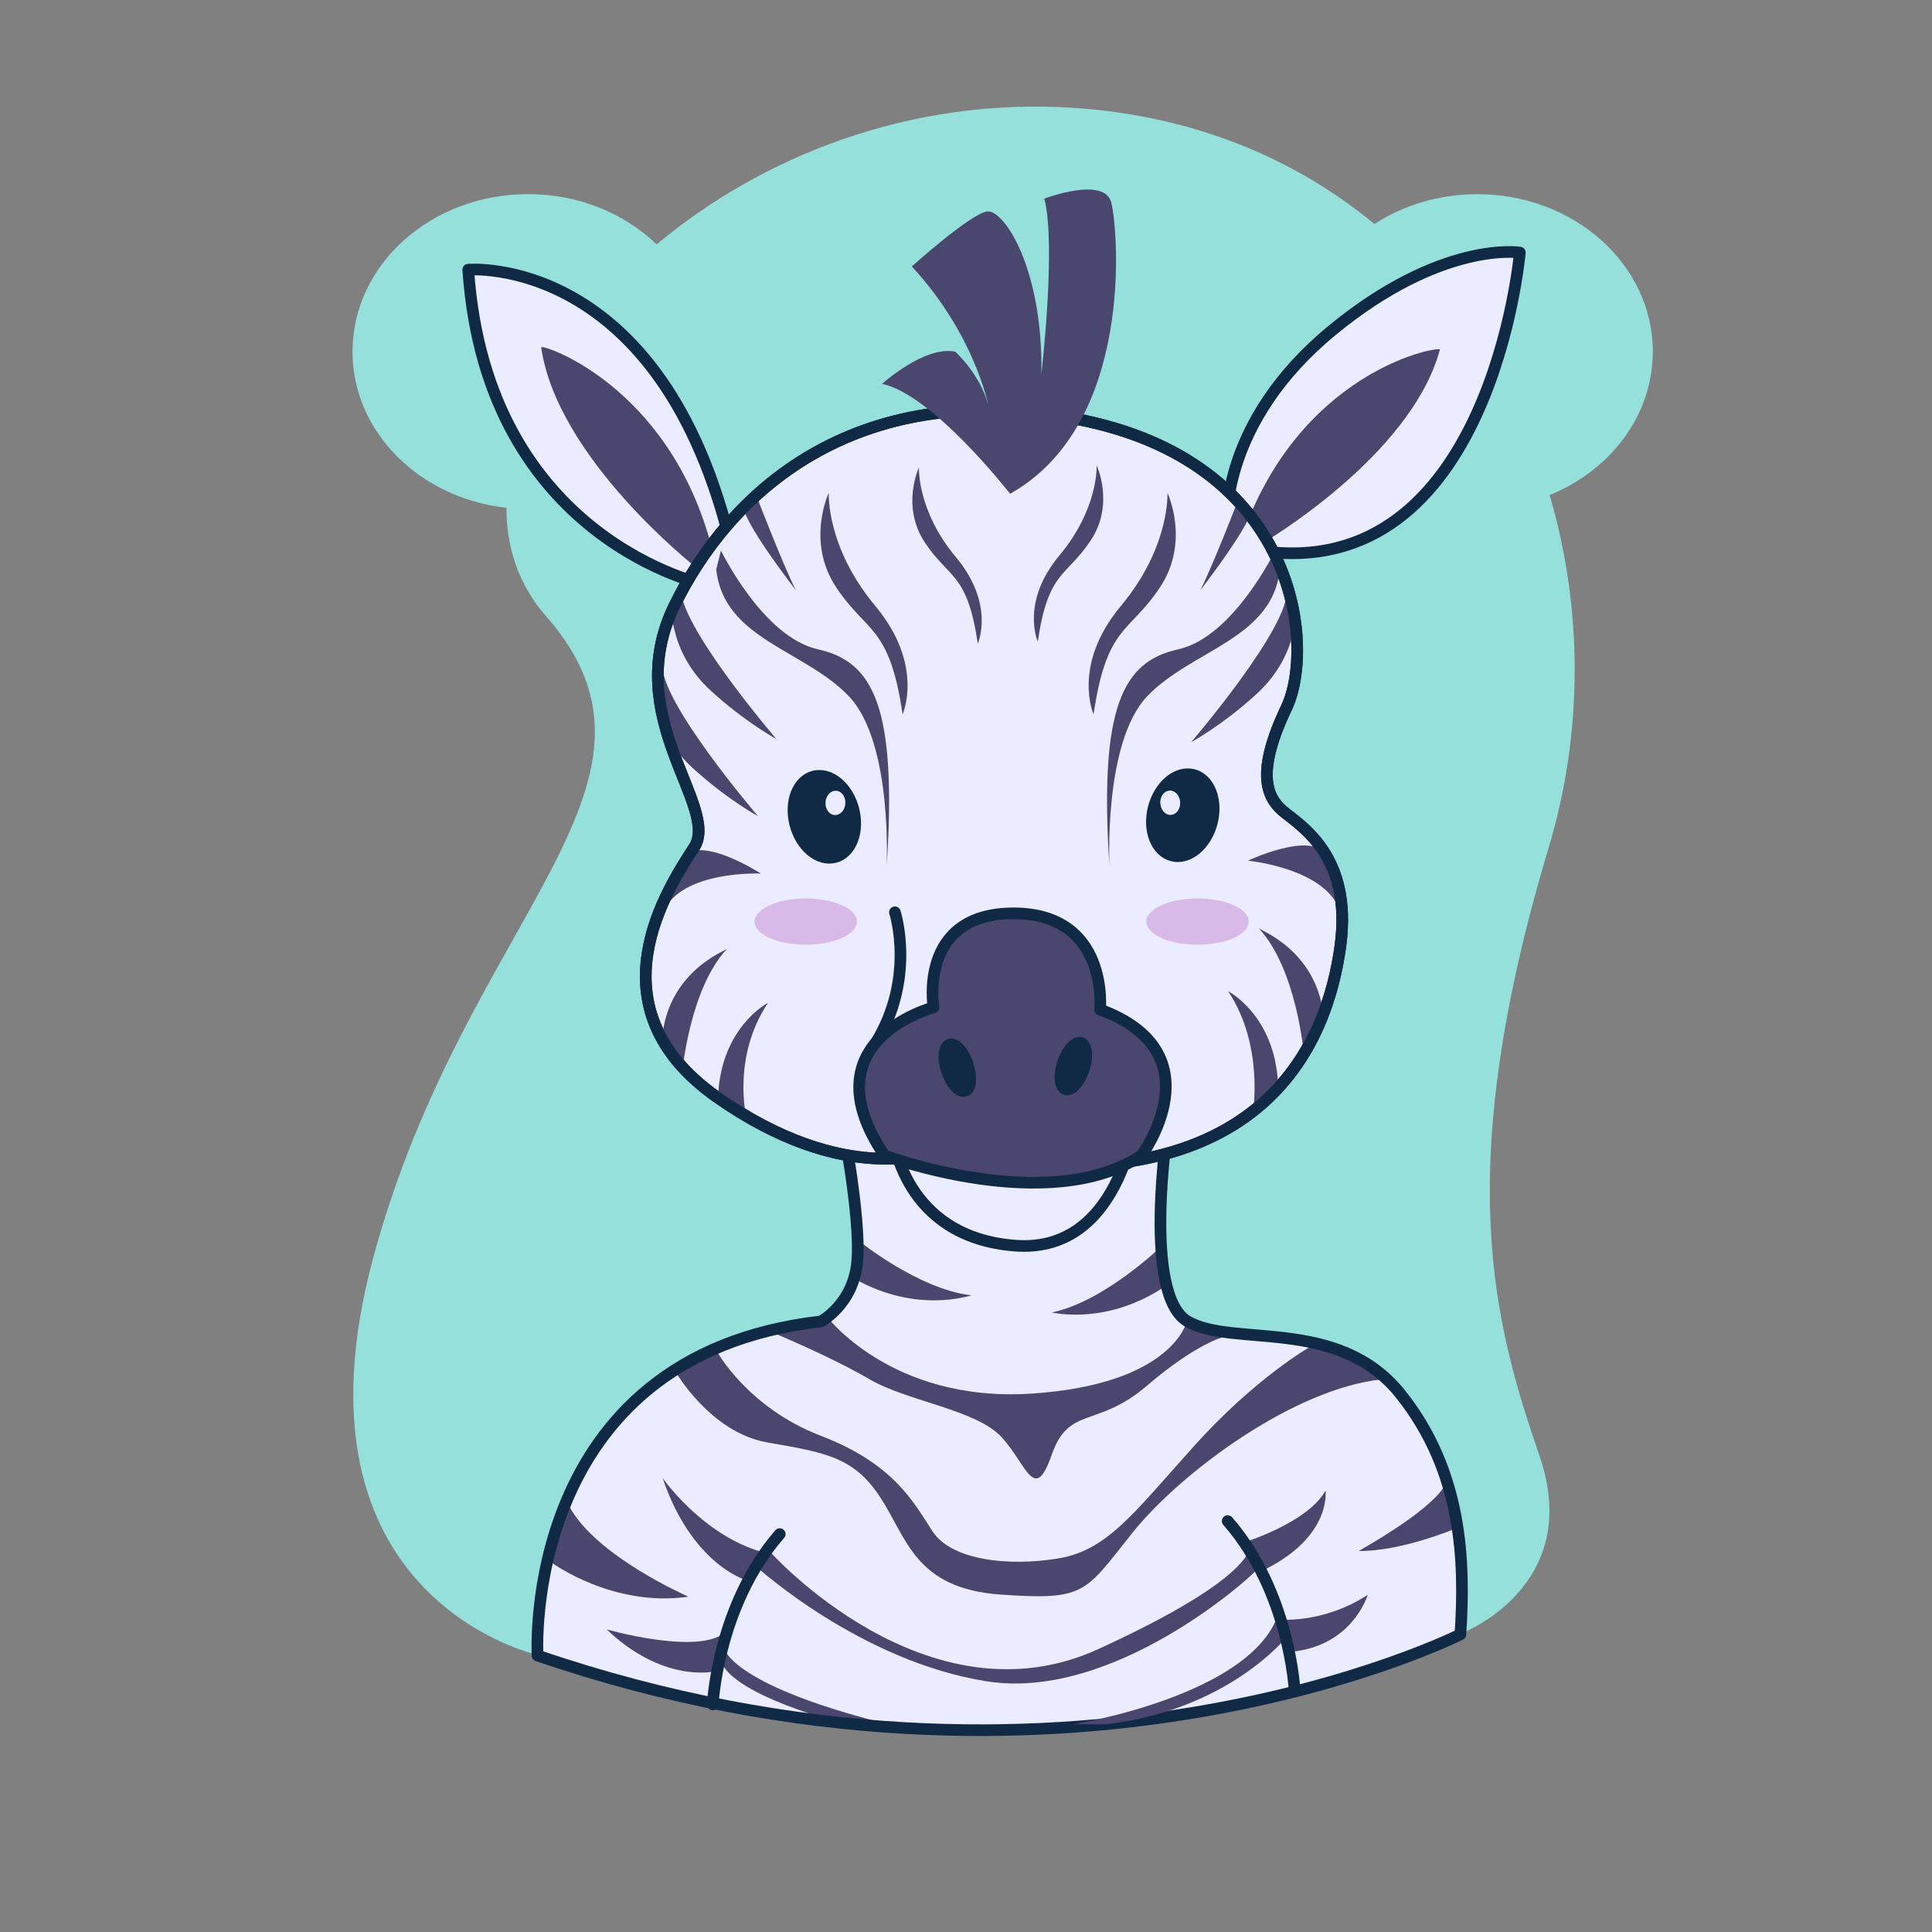 <svg xmlns="http://www.w3.org/2000/svg" xmlns:xlink="http://www.w3.org/1999/xlink" width="500" zoomAndPan="magnify" viewBox="0 0 375 375" height="500" preserveAspectRatio="xMidYMid meet" version="1.0"><rect x="0" y="0" width="375" height="375" fill="#808080" stroke="none"/><defs><clipPath id="c160314c09"><path d="M 68 20 L 320.789 20 L 320.789 322 L 68 322 Z M 68 20 " clip-rule="nonzero"/></clipPath></defs><g clip-path="url(#c160314c09)"><path fill="#96e0dc" d="M 320.812 68.25 C 320.812 51.371 305.559 37.688 286.738 37.688 C 279.285 37.688 272.395 39.84 266.785 43.477 C 251.523 30.891 232.031 22.574 208.762 20.961 C 176.453 18.727 147.578 30.59 127.453 47.441 C 121.234 41.438 112.352 37.68 102.496 37.68 C 83.676 37.68 68.422 51.363 68.422 68.242 C 68.422 83.844 81.457 96.699 98.297 98.559 C 98.297 106.359 100.715 113.586 105.957 119.555 C 134.836 152.418 90.363 177.781 72.453 244.09 C 54.555 310.395 104.344 321.219 104.344 321.219 L 162.555 301.746 L 283.488 317.125 C 283.488 317.125 307.523 308.094 298.863 282.727 C 290.199 257.359 281.535 227.953 300.598 164.535 C 307.383 141.953 307.207 117.918 300.785 96.09 C 312.594 91.289 320.805 80.637 320.805 68.254 Z M 320.812 68.25 " fill-opacity="1" fill-rule="nonzero"/></g><path fill="#ebecff" d="M 104.344 321.219 C 104.344 321.219 100.918 263.051 159.344 256.391 C 159.344 256.391 165.73 253.055 166.414 244.602 C 167.102 236.148 163.453 217.438 163.453 217.438 L 226.664 218.715 C 226.664 218.715 221.641 251.254 230.539 256.383 C 239.438 261.508 259.75 255.359 271.844 270.473 C 283.938 285.594 284.398 303.012 283.48 317.109 C 283.48 317.109 206.348 356.055 104.336 321.215 Z M 104.344 321.219 " fill-opacity="1" fill-rule="nonzero"/><path stroke-linecap="round" transform="matrix(0.754, 0, 0, 0.753, 6.808, -2.838)" fill-opacity="1" fill="#ebecff" fill-rule="nonzero" stroke-linejoin="round" d="M 173.069 154.631 C 173.069 154.631 116.219 143.25 111.51 73.279 C 111.51 73.279 161.449 68.931 179.348 145.258 Z M 173.069 154.631 " stroke="#102a45" stroke-width="3" stroke-opacity="1" stroke-miterlimit="4"/><path fill="#4b466e" d="M 105.043 67.43 C 104.922 66.594 129.98 74.707 138.176 106.367 L 134.973 110.023 C 134.973 110.023 108.172 89.016 105.043 67.43 Z M 105.043 67.43 " fill-opacity="1" fill-rule="nonzero"/><path stroke-linecap="round" transform="matrix(0.754, 0, 0, 0.753, 6.808, -2.838)" fill-opacity="1" fill="#ebecff" fill-rule="nonzero" stroke-linejoin="round" d="M 306.87 137.822 C 306.87 137.822 305.419 112.471 333.762 89.04 C 362.109 65.599 382.22 68.868 382.22 68.868 C 382.22 68.868 374.708 154.719 315.112 145.72 Z M 306.87 137.822 " stroke="#102a45" stroke-width="3" stroke-opacity="1" stroke-miterlimit="4"/><path fill="#4b466e" d="M 279.492 67.871 C 279.707 67.059 253.914 71.355 242.039 101.512 L 244.773 105.613 C 244.773 105.613 273.82 88.789 279.484 67.863 Z M 279.492 67.871 " fill-opacity="1" fill-rule="nonzero"/><path fill="#4b466e" d="M 188.57 251.422 C 178.238 250.27 166.543 240.719 166.543 240.719 C 167.133 245.25 166.039 248.297 166.039 248.297 C 177.961 254.973 188.141 251.504 188.57 251.422 Z M 188.57 251.422 " fill-opacity="1" fill-rule="nonzero"/><path fill="#4b466e" d="M 226.352 249.539 C 226.352 249.539 225.035 246.605 225.281 242.035 C 225.281 242.035 214.34 252.641 204.133 254.754 C 204.57 254.801 214.969 257.309 226.352 249.539 Z M 226.352 249.539 " fill-opacity="1" fill-rule="nonzero"/><path fill="#4b466e" d="M 282.203 296.816 C 281.98 291.18 280.379 288.426 280.379 288.426 C 277.242 293.68 263.594 301.039 263.777 301.047 C 271.934 301.117 282.203 296.816 282.203 296.816 Z M 282.203 296.816 " fill-opacity="1" fill-rule="nonzero"/><path fill="#4b466e" d="M 247.941 314.34 C 249.992 318.277 249.48 320.688 249.48 320.688 C 262.402 320.105 265.48 309.539 265.48 309.539 C 256.75 315.305 247.934 314.34 247.934 314.34 Z M 247.941 314.34 " fill-opacity="1" fill-rule="nonzero"/><path fill="#4b466e" d="M 257.27 289.352 C 253.762 295.598 241.523 299.348 241.523 299.348 L 242.574 300.715 C 241.609 303.375 236.512 309.402 213.227 320.07 C 179.941 335.32 149.496 301.234 149.496 301.234 C 147.43 302.645 146.914 304.18 146.914 304.18 C 146.914 304.18 167.039 322.5 191.555 326.348 C 216.07 330.191 242.512 306.363 243.672 304.945 C 244.125 304.406 244.066 303.395 243.832 302.363 L 245.551 304.625 C 258.559 298.09 257.277 289.344 257.277 289.344 Z M 257.27 289.352 " fill-opacity="1" fill-rule="nonzero"/><path fill="#4b466e" d="M 148.898 279.973 C 159.977 281.914 165.684 282.688 170.879 290.66 C 176.074 298.625 177.629 308.34 194.238 309.508 C 210.852 310.676 210.504 309.117 219.855 297.457 C 229.203 285.797 251.176 269.473 268.309 267.727 C 268.309 267.727 266.316 263.938 254.465 261.312 C 254.465 261.312 243.734 267.332 231.707 280.746 C 219.68 294.152 214.777 300.957 205.316 302.508 C 195.852 304.066 184.664 302.898 180.977 297.195 C 177.281 291.496 173.473 284.113 159.281 278.668 C 145.09 273.227 139.09 262.215 139.09 262.215 L 131.074 266.168 C 131.074 266.168 137.82 278.023 148.898 279.965 Z M 148.898 279.973 " fill-opacity="1" fill-rule="nonzero"/><path fill="#4b466e" d="M 194.449 278.984 C 199.336 284.383 200.785 291.969 204.133 282.379 C 207.48 272.789 212.91 277.285 222.582 268.996 C 232.266 260.711 237.504 259.504 237.504 259.504 C 231.984 258.707 230.355 256.508 230.355 256.508 C 230.355 256.508 227.645 268.695 200.234 270.496 C 172.824 272.293 160.254 255.27 160.254 255.27 C 160.254 255.27 158.172 257.164 157.043 257.66 C 155.91 258.156 150.211 258.746 150.211 258.746 C 150.211 258.746 161.43 263.406 168.754 267.703 C 176.074 272 189.555 273.598 194.441 278.984 Z M 194.449 278.984 " fill-opacity="1" fill-rule="nonzero"/><path fill="#4b466e" d="M 144.449 306.559 C 145.73 302.863 147.902 301.242 147.902 301.242 C 136.27 297.91 128.621 286.898 128.621 286.898 C 134.211 303.426 144.457 306.566 144.457 306.566 Z M 144.449 306.559 " fill-opacity="1" fill-rule="nonzero"/><path fill="#4b466e" d="M 133.629 309.914 C 133.629 309.914 115.742 302.133 110.527 292.43 C 110.527 292.43 108.047 298.578 107.188 303.383 C 107.188 303.383 118.992 312.031 133.629 309.914 Z M 133.629 309.914 " fill-opacity="1" fill-rule="nonzero"/><path fill="#4b466e" d="M 117.75 316.262 C 128.531 326.543 138.199 324.523 138.629 324.426 C 138.969 321.348 140.086 317.312 140.086 317.312 C 134.18 320.965 117.75 316.262 117.75 316.262 Z M 117.75 316.262 " fill-opacity="1" fill-rule="nonzero"/><path fill="#4b466e" d="M 140.629 320.07 L 140.055 322.758 C 143.016 329.289 163.219 334.414 163.219 334.414 L 173.941 335.055 C 142.105 327.371 140.621 320.07 140.621 320.07 Z M 140.629 320.07 " fill-opacity="1" fill-rule="nonzero"/><path stroke-linecap="round" transform="matrix(0.754, 0, 0, 0.753, 6.808, -2.838)" fill="none" stroke-linejoin="round" d="M 129.351 430.518 C 129.351 430.518 124.808 353.24 202.292 344.392 C 202.292 344.392 210.762 339.96 211.669 328.73 C 212.58 317.5 207.742 292.642 207.742 292.642 L 291.572 294.339 C 291.572 294.339 284.91 337.568 296.711 344.382 C 308.512 351.19 335.45 343.022 351.489 363.1 C 367.528 383.189 368.139 406.329 366.922 425.058 C 366.922 425.058 264.628 476.798 129.341 430.513 Z M 129.351 430.518 " stroke="#102a45" stroke-width="3" stroke-opacity="1" stroke-miterlimit="4"/><path stroke-linecap="round" transform="matrix(0.754, 0, 0, 0.753, 6.808, -2.838)" fill-opacity="1" fill="#ebecff" fill-rule="nonzero" stroke-linejoin="round" d="M 230.712 300.701 C 230.712 300.701 208.42 309.778 175.468 286.528 C 142.52 263.269 162.869 232.749 169.66 222.209 C 176.452 211.669 150.601 188.778 164.49 160.069 C 178.379 131.361 210.368 100.841 267.861 111.739 C 325.359 122.642 329.56 170.609 322.132 186.23 C 314.278 202.748 316.961 209.121 321.158 212.759 C 325.359 216.392 339.248 224.02 336.02 247.638 C 332.788 271.261 316.961 317.77 230.712 300.691 Z M 230.712 300.701 " stroke="#102a45" stroke-width="3" stroke-opacity="1" stroke-miterlimit="4"/><path fill="#4b466e" d="M 238.379 192.395 C 245.508 203.059 243.129 216.398 243.129 216.398 L 248.062 210.344 C 247.422 197.016 238.379 192.395 238.379 192.395 Z M 238.379 192.395 " fill-opacity="1" fill-rule="nonzero"/><path fill="#4b466e" d="M 244.32 180.184 C 251.719 188.082 253.09 204.699 253.09 204.699 L 256.84 196.699 C 255.285 184.285 244.414 180.492 244.32 180.184 Z M 244.32 180.184 " fill-opacity="1" fill-rule="nonzero"/><path fill="#4b466e" d="M 257.199 165.621 C 253.914 161.516 242.219 167.059 242.219 167.059 C 242.219 167.059 257.383 168.496 260.117 176.902 C 260.117 176.902 260.48 169.723 257.195 165.621 Z M 257.199 165.621 " fill-opacity="1" fill-rule="nonzero"/><path fill="#4b466e" d="M 251.418 121.074 L 249.715 114.375 C 250.688 121.352 231.203 144.055 231.203 144.055 C 231.203 144.055 237.293 140.773 243.992 134.613 C 250.688 128.457 251.055 121.758 251.418 121.074 Z M 251.418 121.074 " fill-opacity="1" fill-rule="nonzero"/><path fill="#4b466e" d="M 248.43 110.543 L 247.52 106.848 C 247.52 106.848 239.391 123.672 228.699 126.027 C 218.016 128.383 213.262 137 215.359 168.391 C 215.359 168.391 214.078 144.184 222.668 135.156 C 231.254 126.133 246.961 124.078 248.426 110.543 Z M 248.43 110.543 " fill-opacity="1" fill-rule="nonzero"/><path fill="#4b466e" d="M 226.602 95.668 C 226.602 95.668 227.152 106.133 217.562 117.617 C 207.969 129.105 212.262 138.641 212.262 138.641 C 214.816 121.309 219.207 122.949 225.141 114.027 C 231.074 105.102 226.602 95.668 226.602 95.668 Z M 226.602 95.668 " fill-opacity="1" fill-rule="nonzero"/><path fill="#4b466e" d="M 212.855 90.305 C 212.855 90.305 213.293 98.637 205.656 107.781 C 198.016 116.926 201.434 124.527 201.434 124.527 C 203.469 110.723 206.961 112.035 211.688 104.93 C 216.414 97.824 212.848 90.309 212.848 90.309 Z M 212.855 90.305 " fill-opacity="1" fill-rule="nonzero"/><path fill="#4b466e" d="M 240.305 97.105 C 240.305 97.105 235.461 109.656 232.996 114.539 C 232.996 114.539 241.945 103.055 243.137 98.75 Z M 240.305 97.105 " fill-opacity="1" fill-rule="nonzero"/><path fill="#4b466e" d="M 139.391 212.598 L 144.91 217.074 C 144.91 217.074 141.945 205.316 149.074 194.645 C 149.074 194.645 140.031 199.258 139.391 212.598 Z M 139.391 212.598 " fill-opacity="1" fill-rule="nonzero"/><path fill="#4b466e" d="M 128.609 200.664 L 132.355 208.668 C 132.355 208.668 133.727 192.055 141.125 184.152 C 141.035 184.461 130.16 188.254 128.609 200.664 Z M 128.609 200.664 " fill-opacity="1" fill-rule="nonzero"/><path fill="#4b466e" d="M 128.828 176.844 C 132.477 168.879 147.676 169.555 147.676 169.555 C 147.676 169.555 136.684 162.434 132.973 166.047 C 129.266 169.66 128.828 176.836 128.828 176.836 Z M 128.828 176.844 " fill-opacity="1" fill-rule="nonzero"/><path fill="#4b466e" d="M 134.34 148.969 C 141.035 155.125 147.125 158.41 147.125 158.41 C 147.125 158.41 127.645 135.707 128.617 128.73 L 126.91 135.43 C 127.273 136.113 127.645 142.812 134.34 148.969 Z M 134.34 148.969 " fill-opacity="1" fill-rule="nonzero"/><path fill="#4b466e" d="M 132.176 113.758 L 130.469 120.457 C 130.832 121.141 131.203 127.84 137.898 133.996 C 144.594 140.156 150.688 143.438 150.688 143.438 C 150.688 143.438 131.203 120.734 132.176 113.758 Z M 132.176 113.758 " fill-opacity="1" fill-rule="nonzero"/><path fill="#4b466e" d="M 158.754 126.027 C 148.07 123.672 139.934 106.848 139.934 106.848 L 139.02 110.543 C 140.484 124.086 156.191 126.133 164.777 135.156 C 173.367 144.184 172.086 168.391 172.086 168.391 C 174.188 137 169.438 128.391 158.746 126.027 Z M 158.754 126.027 " fill-opacity="1" fill-rule="nonzero"/><path fill="#4b466e" d="M 160.859 95.668 C 160.859 95.668 156.379 105.109 162.32 114.027 C 168.254 122.957 172.645 121.309 175.199 138.641 C 175.199 138.641 179.488 129.105 169.898 117.617 C 160.309 106.133 160.859 95.668 160.859 95.668 Z M 160.859 95.668 " fill-opacity="1" fill-rule="nonzero"/><path fill="#4b466e" d="M 178.375 90.711 C 178.375 90.711 174.809 98.223 179.535 105.328 C 184.262 112.434 187.754 111.121 189.789 124.926 C 189.789 124.926 193.207 117.332 185.566 108.18 C 177.93 99.035 178.367 90.703 178.367 90.703 Z M 178.375 90.711 " fill-opacity="1" fill-rule="nonzero"/><path fill="#4b466e" d="M 147.156 97.105 L 144.32 98.75 C 145.504 103.055 154.465 114.539 154.465 114.539 C 151.996 109.648 147.156 97.105 147.156 97.105 Z M 147.156 97.105 " fill-opacity="1" fill-rule="nonzero"/><path stroke-linecap="round" transform="matrix(0.754, 0, 0, 0.753, 6.808, -2.838)" fill="none" stroke-linejoin="round" d="M 230.712 300.701 C 230.712 300.701 208.42 309.778 175.468 286.528 C 142.52 263.269 162.869 232.749 169.66 222.209 C 176.452 211.669 150.601 188.778 164.49 160.069 C 178.379 131.361 210.368 100.841 267.861 111.739 C 325.359 122.642 329.56 170.609 322.132 186.23 C 314.278 202.748 316.961 209.121 321.158 212.759 C 325.359 216.392 339.248 224.02 336.02 247.638 C 332.788 271.261 316.961 317.77 230.712 300.691 Z M 230.712 300.701 " stroke="#102a45" stroke-width="3" stroke-opacity="1" stroke-miterlimit="4"/><path stroke-linecap="round" transform="matrix(0.73, -0.189, 0.19, 0.729, -28.873, 40.737)" fill-opacity="1" fill="#102a45" fill-rule="nonzero" stroke-linejoin="round" d="M 210.7 214.219 C 210.698 214.926 210.651 215.622 210.552 216.315 C 210.454 217.002 210.305 217.677 210.11 218.323 C 209.919 218.976 209.679 219.594 209.398 220.181 C 209.117 220.767 208.8 221.307 208.44 221.809 C 208.081 222.305 207.692 222.751 207.27 223.14 C 206.846 223.534 206.402 223.864 205.936 224.134 C 205.464 224.403 204.984 224.605 204.487 224.744 C 203.991 224.884 203.486 224.951 202.979 224.948 C 202.475 224.951 201.974 224.88 201.474 224.745 C 200.975 224.604 200.492 224.404 200.027 224.133 C 199.556 223.866 199.113 223.531 198.689 223.142 C 198.272 222.749 197.879 222.304 197.521 221.809 C 197.164 221.309 196.843 220.77 196.563 220.182 C 196.282 219.594 196.041 218.974 195.846 218.323 C 195.657 217.673 195.51 217.003 195.411 216.312 C 195.312 215.622 195.262 214.928 195.259 214.219 C 195.259 213.517 195.307 212.816 195.405 212.129 C 195.505 211.436 195.652 210.766 195.848 210.115 C 196.039 209.462 196.28 208.844 196.561 208.257 C 196.842 207.671 197.163 207.132 197.523 206.636 C 197.878 206.133 198.272 205.688 198.689 205.298 C 199.111 204.909 199.557 204.574 200.028 204.305 C 200.494 204.035 200.975 203.833 201.476 203.695 C 201.972 203.561 202.472 203.487 202.98 203.49 C 203.489 203.489 203.99 203.56 204.485 203.694 C 204.984 203.834 205.465 204.039 205.937 204.307 C 206.401 204.577 206.846 204.907 207.269 205.296 C 207.691 205.69 208.079 206.134 208.436 206.634 C 208.8 207.131 209.119 207.675 209.401 208.257 C 209.682 208.845 209.917 209.464 210.112 210.115 C 210.307 210.766 210.454 211.437 210.553 212.127 C 210.652 212.818 210.7 213.517 210.7 214.219 Z M 210.7 214.219 " stroke="#102a45" stroke-width="3" stroke-opacity="1" stroke-miterlimit="4"/><path fill="#ebecff" d="M 162.301 153.484 C 162.555 153.5 162.797 153.574 163.027 153.707 C 163.254 153.844 163.453 154.027 163.621 154.258 C 163.785 154.492 163.91 154.754 163.992 155.051 C 164.07 155.344 164.102 155.648 164.082 155.961 C 164.062 156.273 163.996 156.57 163.879 156.855 C 163.762 157.137 163.609 157.383 163.414 157.594 C 163.219 157.805 163 157.961 162.758 158.066 C 162.516 158.172 162.266 158.219 162.008 158.203 C 161.754 158.188 161.512 158.109 161.285 157.977 C 161.055 157.844 160.855 157.66 160.691 157.426 C 160.523 157.195 160.398 156.93 160.32 156.637 C 160.238 156.34 160.207 156.035 160.227 155.723 C 160.246 155.41 160.316 155.113 160.43 154.832 C 160.547 154.547 160.699 154.301 160.895 154.09 C 161.09 153.879 161.309 153.723 161.551 153.617 C 161.797 153.512 162.043 153.469 162.301 153.484 Z M 162.301 153.484 " fill-opacity="1" fill-rule="nonzero"/><path stroke-linecap="round" transform="matrix(0.19, -0.729, 0.73, 0.189, 17.109, 332.94)" fill-opacity="1" fill="#102a45" fill-rule="nonzero" stroke-linejoin="round" d="M 305.92 214.221 C 305.923 214.729 305.849 215.23 305.715 215.725 C 305.576 216.221 305.375 216.707 305.105 217.173 C 304.836 217.644 304.501 218.09 304.111 218.507 C 303.722 218.929 303.276 219.318 302.775 219.679 C 302.278 220.038 301.738 220.354 301.153 220.64 C 300.567 220.921 299.947 221.157 299.295 221.353 C 298.644 221.549 297.973 221.691 297.281 221.791 C 296.593 221.889 295.894 221.942 295.19 221.938 C 294.483 221.939 293.789 221.889 293.098 221.79 C 292.408 221.691 291.737 221.545 291.086 221.35 C 290.436 221.16 289.816 220.919 289.228 220.639 C 288.64 220.358 288.102 220.037 287.601 219.68 C 287.106 219.322 286.661 218.929 286.267 218.507 C 285.88 218.088 285.545 217.645 285.278 217.174 C 285.005 216.704 284.805 216.221 284.666 215.727 C 284.531 215.227 284.459 214.726 284.461 214.217 C 284.459 213.715 284.527 213.21 284.666 212.714 C 284.805 212.217 285.006 211.732 285.276 211.265 C 285.547 210.799 285.876 210.355 286.27 209.931 C 286.659 209.509 287.105 209.12 287.602 208.761 C 288.098 208.402 288.643 208.084 289.229 207.803 C 289.815 207.518 290.434 207.282 291.086 207.086 C 291.734 206.896 292.408 206.748 293.096 206.649 C 293.788 206.55 294.484 206.503 295.191 206.501 C 295.894 206.501 296.592 206.549 297.283 206.648 C 297.974 206.747 298.644 206.894 299.296 207.089 C 299.947 207.284 300.565 207.519 301.153 207.8 C 301.736 208.082 302.28 208.401 302.775 208.76 C 303.276 209.122 303.72 209.51 304.114 209.932 C 304.502 210.35 304.833 210.8 305.104 211.264 C 305.371 211.736 305.576 212.218 305.715 212.711 C 305.851 213.211 305.922 213.712 305.92 214.221 Z M 305.92 214.221 " stroke="#102a45" stroke-width="3" stroke-opacity="1" stroke-miterlimit="4"/><path fill="#ebecff" d="M 229.066 155.695 C 229.086 156.008 229.055 156.312 228.973 156.609 C 228.895 156.902 228.77 157.168 228.605 157.398 C 228.438 157.629 228.238 157.812 228.012 157.949 C 227.781 158.082 227.539 158.156 227.285 158.172 C 227.027 158.188 226.777 158.145 226.535 158.039 C 226.293 157.934 226.074 157.777 225.879 157.566 C 225.684 157.355 225.531 157.109 225.414 156.824 C 225.297 156.543 225.23 156.246 225.211 155.934 C 225.191 155.621 225.223 155.316 225.305 155.02 C 225.383 154.727 225.508 154.461 225.672 154.23 C 225.84 153.996 226.039 153.812 226.266 153.68 C 226.496 153.547 226.738 153.469 226.992 153.453 C 227.25 153.438 227.5 153.484 227.742 153.59 C 227.984 153.695 228.203 153.852 228.398 154.062 C 228.594 154.273 228.746 154.52 228.863 154.801 C 228.977 155.086 229.047 155.383 229.066 155.695 Z M 229.066 155.695 " fill-opacity="1" fill-rule="nonzero"/><path fill="#4b466e" d="M 208.293 334.68 C 208.293 334.68 242.867 329.168 248.113 313.277 L 249.715 317.766 C 249.715 317.766 238.531 331.855 214.801 334.68 Z M 208.293 334.68 " fill-opacity="1" fill-rule="nonzero"/><path stroke-linecap="round" transform="matrix(0.754, 0, 0, 0.753, 6.808, -2.838)" fill="none" stroke-linejoin="round" d="M 174.452 443.118 C 174.452 443.118 175.659 417.591 191.698 399.209 " stroke="#102a45" stroke-width="3" stroke-opacity="1" stroke-miterlimit="4"/><path stroke-linecap="round" transform="matrix(0.754, 0, 0, 0.753, 6.808, -2.838)" fill="none" stroke-linejoin="round" d="M 324.261 439.76 C 324.261 439.76 323.048 414.228 307.01 395.852 " stroke="#102a45" stroke-width="3" stroke-opacity="1" stroke-miterlimit="4"/><path stroke-linecap="round" transform="matrix(0.754, 0, 0, 0.753, 6.808, -2.838)" fill="none" stroke-linejoin="round" d="M 221.351 238.93 C 221.351 238.93 227.158 256.922 215.29 274.359 " stroke="#102a45" stroke-width="3" stroke-opacity="1" stroke-miterlimit="4"/><path fill="#4b466e" d="M 196.055 95.836 C 196.055 95.836 181.051 76.559 171.219 74.512 C 171.219 74.512 179.371 67.082 185.402 68.25 C 185.402 68.25 190.965 73.207 192.148 80.066 C 192.148 80.066 189.887 65.711 176.988 51.711 C 176.988 51.711 188.312 41.527 191.57 41.047 C 194.828 40.562 202.457 52.035 202.133 72.578 C 202.133 72.578 205.051 47.512 202.699 38.555 C 202.699 38.555 214.336 34.121 215.691 39.297 C 217.043 44.477 220.246 82.285 196.055 95.844 Z M 196.055 95.836 " fill-opacity="1" fill-rule="nonzero"/><path stroke-linecap="round" transform="matrix(0.754, 0, 0, 0.753, 6.808, -2.838)" fill-opacity="1" fill="#ebecff" fill-rule="nonzero" stroke-linejoin="round" d="M 231.758 291.339 L 220.859 296.518 C 220.859 296.518 223.278 322.679 252.361 324.858 C 280.672 326.981 283.858 288.89 283.858 288.89 L 231.769 291.339 Z M 231.758 291.339 " stroke="#102a45" stroke-width="3" stroke-opacity="1" stroke-miterlimit="4"/><path stroke-linecap="round" transform="matrix(0.754, 0, 0, 0.753, 6.808, -2.838)" fill-opacity="1" fill="#4b466e" fill-rule="nonzero" stroke-linejoin="round" d="M 218.678 301.609 C 218.678 301.609 260.842 317.422 284.822 301.609 C 284.822 301.609 304.451 275.169 274.16 264.001 C 274.16 264.001 276.58 239.2 251.869 239.2 C 227.158 239.2 231.282 263.461 231.282 263.461 C 231.282 263.461 198.572 271.909 218.678 301.609 Z M 218.678 301.609 " stroke="#102a45" stroke-width="3" stroke-opacity="1" stroke-miterlimit="4"/><path stroke-linecap="round" transform="matrix(0.239, -0.714, 0.715, 0.238, -54.962, 331.405)" fill-opacity="1" fill="#102a45" fill-rule="nonzero" stroke-linejoin="round" d="M 273.59 278.902 C 273.588 279.274 273.428 279.628 273.111 279.974 C 272.793 280.315 272.337 280.62 271.751 280.881 C 271.16 281.144 270.478 281.345 269.71 281.487 C 268.937 281.63 268.135 281.702 267.303 281.701 C 266.466 281.702 265.665 281.631 264.894 281.484 C 264.119 281.344 263.44 281.145 262.854 280.882 C 262.262 280.615 261.806 280.314 261.489 279.972 C 261.172 279.63 261.008 279.27 261.01 278.898 C 261.012 278.526 261.172 278.172 261.489 277.826 C 261.807 277.485 262.265 277.184 262.851 276.923 C 263.441 276.66 264.122 276.455 264.89 276.313 C 265.663 276.169 266.465 276.098 267.297 276.099 C 268.134 276.098 268.935 276.169 269.706 276.316 C 270.48 276.456 271.155 276.656 271.747 276.923 C 272.338 277.184 272.794 277.485 273.111 277.827 C 273.429 278.174 273.592 278.53 273.59 278.902 Z M 273.59 278.902 " stroke="#102a45" stroke-width="3" stroke-opacity="1" stroke-miterlimit="4"/><path stroke-linecap="round" transform="matrix(0.715, -0.238, 0.239, 0.714, -50.604, 64.613)" fill-opacity="1" fill="#102a45" fill-rule="nonzero" stroke-linejoin="round" d="M 240.229 278.901 C 240.23 279.733 240.159 280.535 240.015 281.308 C 239.873 282.076 239.673 282.759 239.41 283.349 C 239.147 283.94 238.843 284.391 238.502 284.709 C 238.159 285.033 237.8 285.192 237.43 285.188 C 237.058 285.19 236.701 285.033 236.361 284.711 C 236.014 284.393 235.713 283.936 235.451 283.346 C 235.188 282.76 234.984 282.079 234.842 281.309 C 234.702 280.535 234.631 279.734 234.63 278.902 C 234.631 278.066 234.703 277.263 234.845 276.495 C 234.983 275.721 235.189 275.04 235.45 274.454 C 235.713 273.864 236.018 273.407 236.359 273.089 C 236.7 272.771 237.059 272.612 237.431 272.61 C 237.803 272.609 238.159 272.771 238.501 273.088 C 238.846 273.411 239.149 273.862 239.41 274.453 C 239.672 275.044 239.876 275.725 240.017 276.494 C 240.159 277.264 240.23 278.064 240.229 278.901 Z M 240.229 278.901 " stroke="#102a45" stroke-width="3" stroke-opacity="1" stroke-miterlimit="4"/><path fill="#d9b9e8" d="M 242.383 178.883 C 242.383 179.176 242.32 179.469 242.191 179.758 C 242.066 180.047 241.879 180.328 241.629 180.598 C 241.379 180.871 241.07 181.129 240.707 181.375 C 240.344 181.621 239.934 181.848 239.473 182.055 C 239.008 182.262 238.508 182.449 237.965 182.613 C 237.422 182.777 236.848 182.914 236.246 183.027 C 235.641 183.141 235.02 183.227 234.379 183.281 C 233.738 183.34 233.09 183.367 232.438 183.367 C 231.785 183.367 231.137 183.34 230.5 183.281 C 229.859 183.227 229.234 183.141 228.633 183.027 C 228.027 182.914 227.457 182.777 226.914 182.613 C 226.371 182.449 225.867 182.262 225.406 182.055 C 224.945 181.848 224.531 181.621 224.168 181.375 C 223.805 181.129 223.5 180.871 223.25 180.598 C 223 180.328 222.812 180.047 222.684 179.758 C 222.555 179.469 222.492 179.176 222.492 178.883 C 222.492 178.586 222.555 178.297 222.684 178.008 C 222.812 177.719 223 177.438 223.25 177.164 C 223.5 176.895 223.805 176.633 224.168 176.391 C 224.531 176.145 224.945 175.918 225.406 175.711 C 225.867 175.5 226.371 175.316 226.914 175.152 C 227.457 174.988 228.027 174.852 228.633 174.738 C 229.234 174.625 229.859 174.539 230.5 174.48 C 231.137 174.426 231.785 174.395 232.438 174.395 C 233.09 174.395 233.738 174.426 234.379 174.48 C 235.02 174.539 235.641 174.625 236.246 174.738 C 236.848 174.852 237.422 174.988 237.965 175.152 C 238.508 175.316 239.008 175.5 239.473 175.711 C 239.934 175.918 240.344 176.145 240.707 176.391 C 241.07 176.633 241.379 176.895 241.629 177.164 C 241.879 177.438 242.066 177.719 242.191 178.008 C 242.32 178.297 242.383 178.586 242.383 178.883 Z M 242.383 178.883 " fill-opacity="1" fill-rule="nonzero"/><path fill="#d9b9e8" d="M 166.34 178.883 C 166.34 179.176 166.277 179.469 166.148 179.758 C 166.02 180.047 165.832 180.328 165.582 180.598 C 165.332 180.871 165.027 181.129 164.664 181.375 C 164.301 181.621 163.887 181.848 163.426 182.055 C 162.965 182.262 162.461 182.449 161.918 182.613 C 161.375 182.777 160.805 182.914 160.199 183.027 C 159.598 183.141 158.977 183.227 158.336 183.281 C 157.695 183.34 157.047 183.367 156.395 183.367 C 155.742 183.367 155.094 183.34 154.453 183.281 C 153.812 183.227 153.191 183.141 152.586 183.027 C 151.984 182.914 151.41 182.777 150.867 182.613 C 150.324 182.449 149.824 182.262 149.359 182.055 C 148.898 181.848 148.488 181.621 148.125 181.375 C 147.762 181.129 147.457 180.871 147.207 180.598 C 146.957 180.328 146.766 180.047 146.641 179.758 C 146.512 179.469 146.449 179.176 146.449 178.883 C 146.449 178.586 146.512 178.297 146.641 178.008 C 146.766 177.719 146.957 177.438 147.207 177.164 C 147.457 176.895 147.762 176.633 148.125 176.391 C 148.488 176.145 148.898 175.918 149.359 175.711 C 149.824 175.5 150.324 175.316 150.867 175.152 C 151.41 174.988 151.984 174.852 152.586 174.738 C 153.191 174.625 153.812 174.539 154.453 174.48 C 155.094 174.426 155.742 174.395 156.395 174.395 C 157.047 174.395 157.695 174.426 158.336 174.48 C 158.977 174.539 159.598 174.625 160.199 174.738 C 160.805 174.852 161.375 174.988 161.918 175.152 C 162.461 175.316 162.965 175.5 163.426 175.711 C 163.887 175.918 164.301 176.145 164.664 176.391 C 165.027 176.633 165.332 176.895 165.582 177.164 C 165.832 177.438 166.02 177.719 166.148 178.008 C 166.277 178.297 166.34 178.586 166.34 178.883 Z M 166.34 178.883 " fill-opacity="1" fill-rule="nonzero"/></svg>